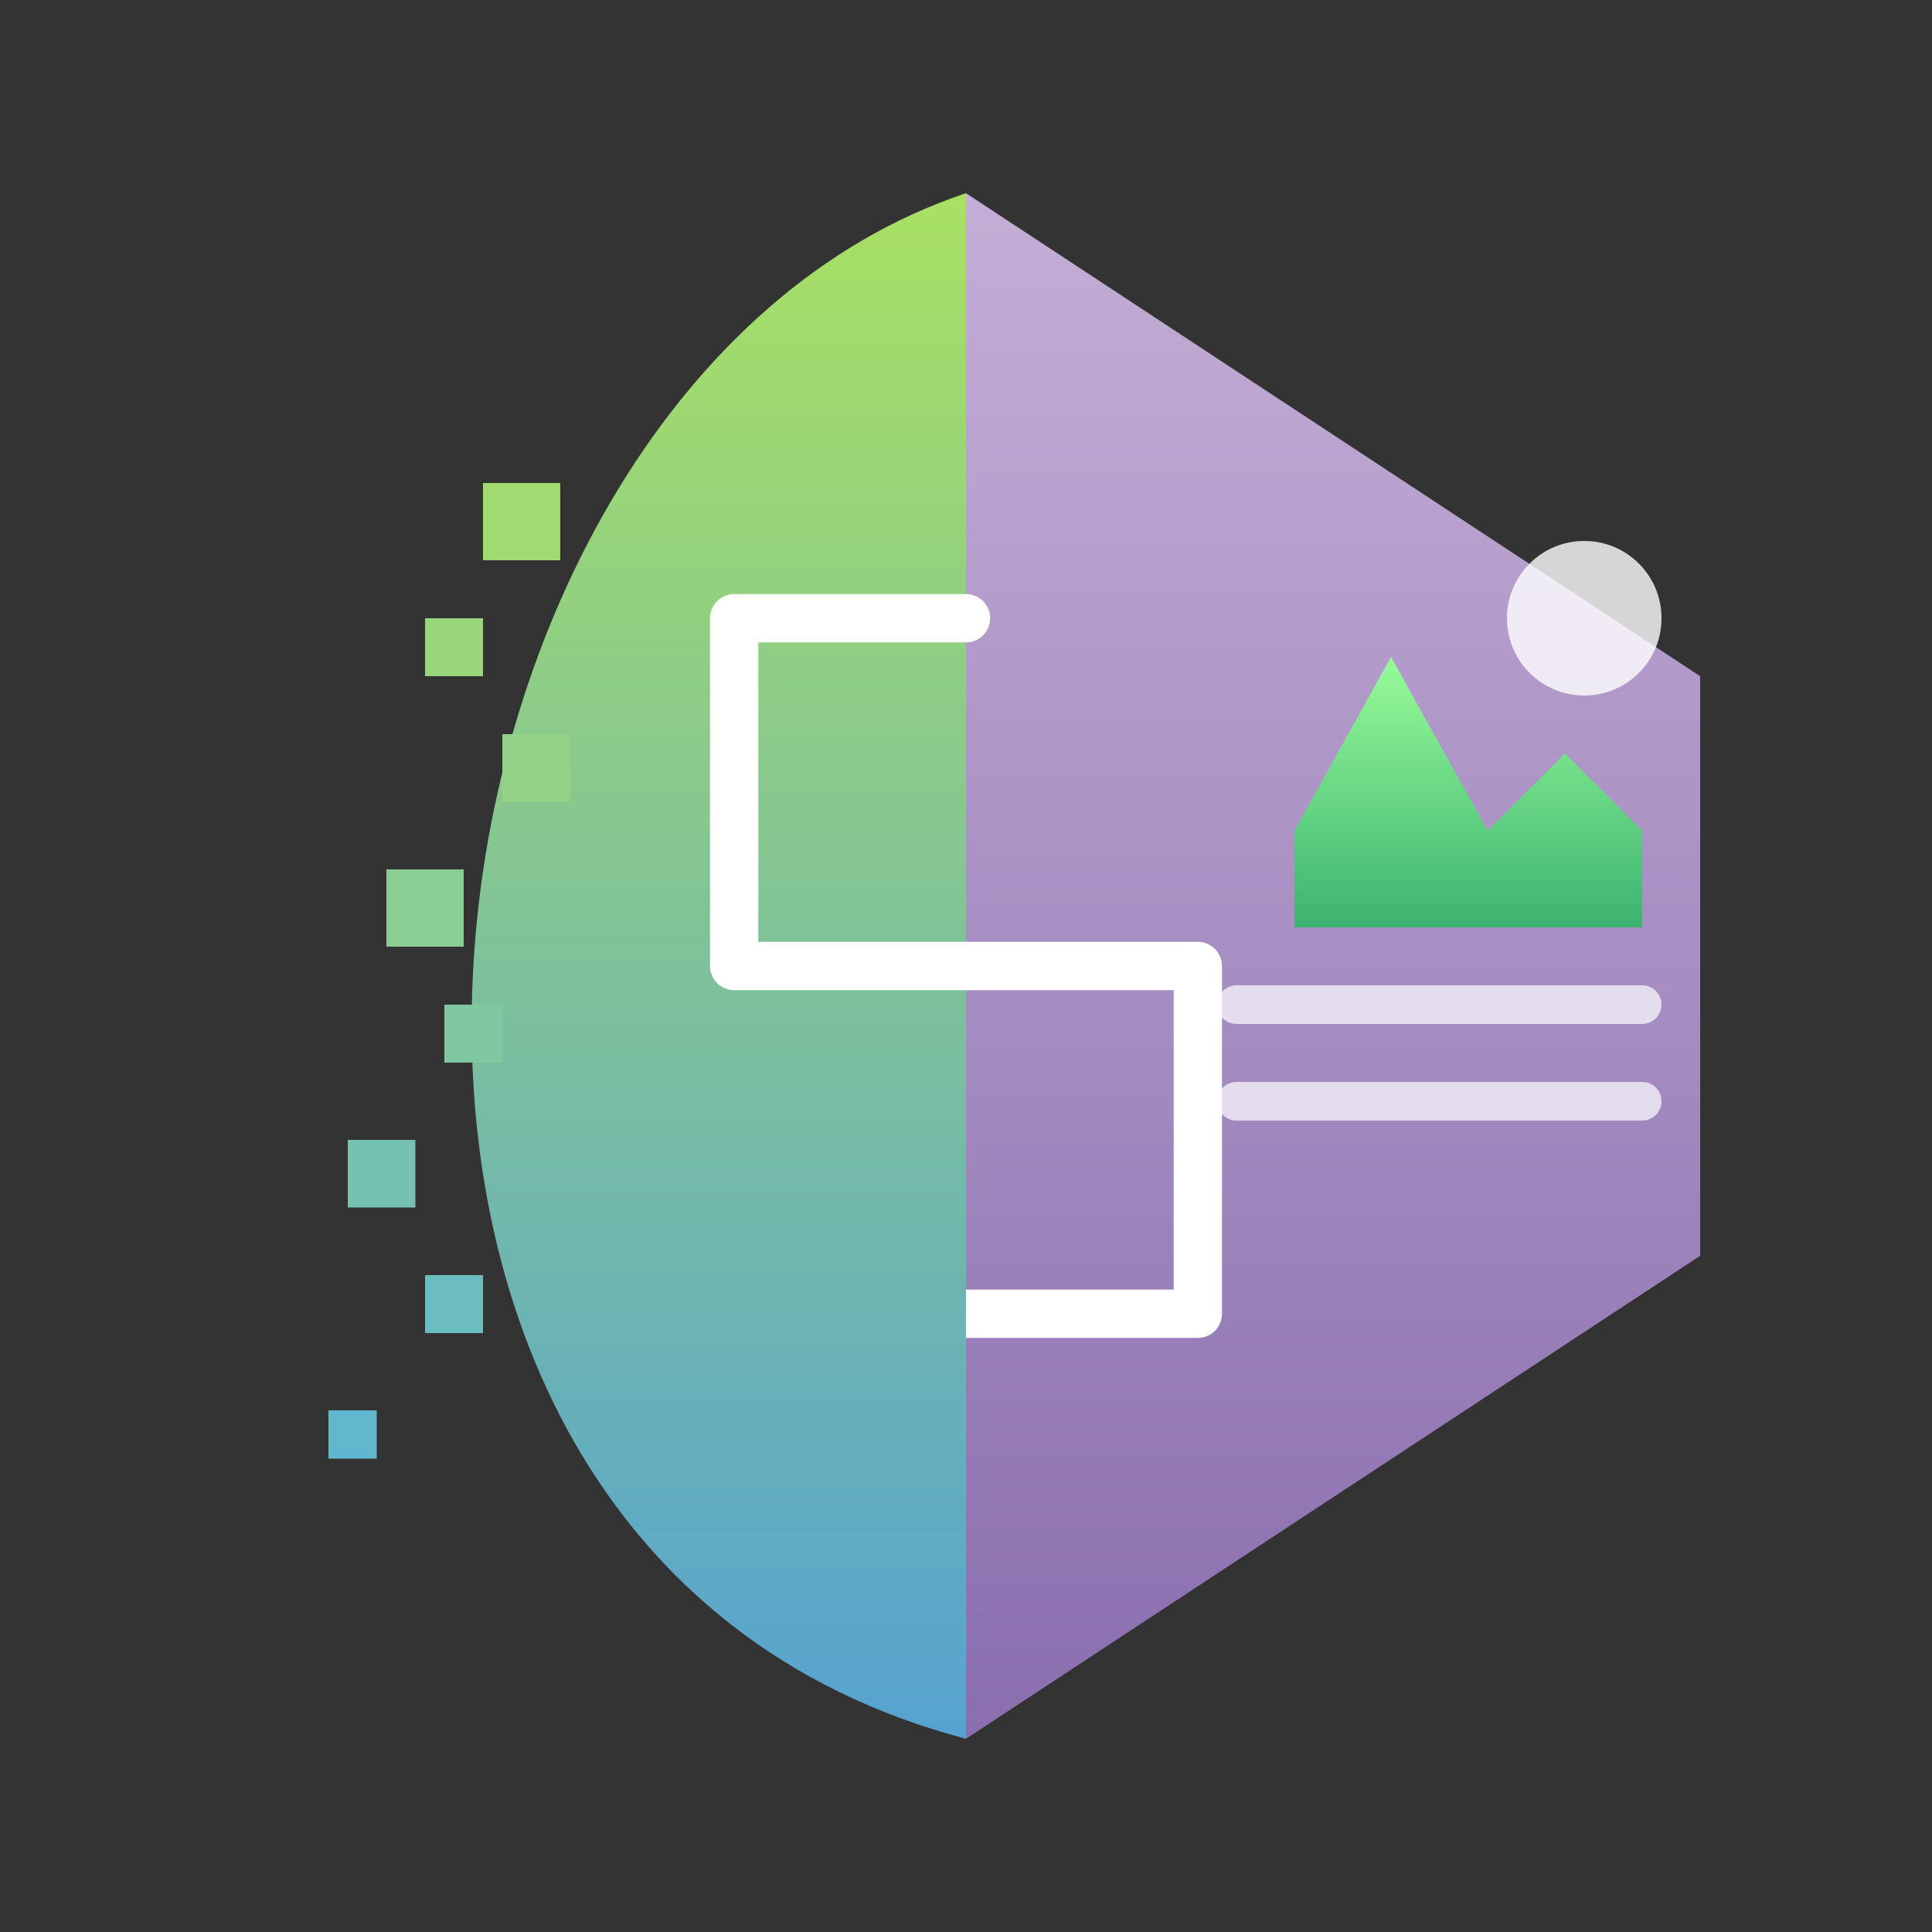 <svg viewBox="0 0 100 100" xmlns="http://www.w3.org/2000/svg" role="img" aria-label="Logo for IA Images, an AI image generation and editing tool.">
  <rect x="0" y="0" width="100" height="100" fill="#333333" stroke="none"/>
  <defs>
    <linearGradient id="grad-left" x1="0%" y1="0%" x2="0%" y2="100%">
      <stop offset="0%" style="stop-color:#A8E063;" />
      <stop offset="100%" style="stop-color:#56A3D1;" />
    </linearGradient>
    <linearGradient id="grad-right" x1="0%" y1="0%" x2="0%" y2="100%">
      <stop offset="0%" style="stop-color:#C3AED6;" />
      <stop offset="100%" style="stop-color:#8A6EAF;" />
    </linearGradient>
     <linearGradient id="grad-mountains" x1="0%" y1="0%" x2="0%" y2="100%">
      <stop offset="0%" style="stop-color:#98FB98;" />
      <stop offset="100%" style="stop-color:#3CB371;" />
    </linearGradient>
  </defs>

  <!-- Right side shape -->
  <path d="M 50 10 L 88 35 V 65 L 50 90 Z" fill="url(#grad-right)"/>
  <!-- Mountain Icon on Right -->
  <path d="M 67 43 L 72 34 L 77 43 L 81 39 L 85 43 L 85 48 L 67 48 Z" fill="url(#grad-mountains)" />
  <circle cx="82" cy="32" r="4" fill="white" fill-opacity="0.8"/>
  <path d="M 64 52 H 85 M 64 57 H 85" stroke="#FFFFFF" stroke-width="2" stroke-linecap="round" stroke-opacity="0.7"/>
  <!-- Connecting lines on Right -->
   <path d="M 50 50 L 62 50 L 62 68 M 50 68 L 62 68" stroke="white" stroke-width="2.5" fill="none" stroke-linecap="round" stroke-linejoin="round" />

  <!-- Left side shape -->
  <path d="M 50 10 C 20 20, 12 80, 50 90 V 10 Z" fill="url(#grad-left)"/>
  <!-- Connecting lines on Left -->
  <path d="M 50 50 L 38 50 L 38 32 M 50 32 L 38 32" stroke="white" stroke-width="2.5" fill="none" stroke-linecap="round" stroke-linejoin="round"/>

  <!-- Pixels dissolving from left side -->
  <g>
    <rect x="25" y="25" width="4" height="4" fill="#A1DA71" />
    <rect x="22" y="32" width="3" height="3" fill="#9AD67C" />
    <rect x="26" y="38" width="3.5" height="3.5" fill="#93D287" />
    <rect x="20" y="45" width="4" height="4" fill="#8BCE93" />
    <rect x="23" y="52" width="3" height="3" fill="#80C8A2" />
    <rect x="18" y="59" width="3.5" height="3.5" fill="#76C2B1" />
    <rect x="22" y="66" width="3" height="3" fill="#6BBDC0" />
    <rect x="17" y="73" width="2.5" height="2.5" fill="#61B7CE" />
  </g>
</svg>